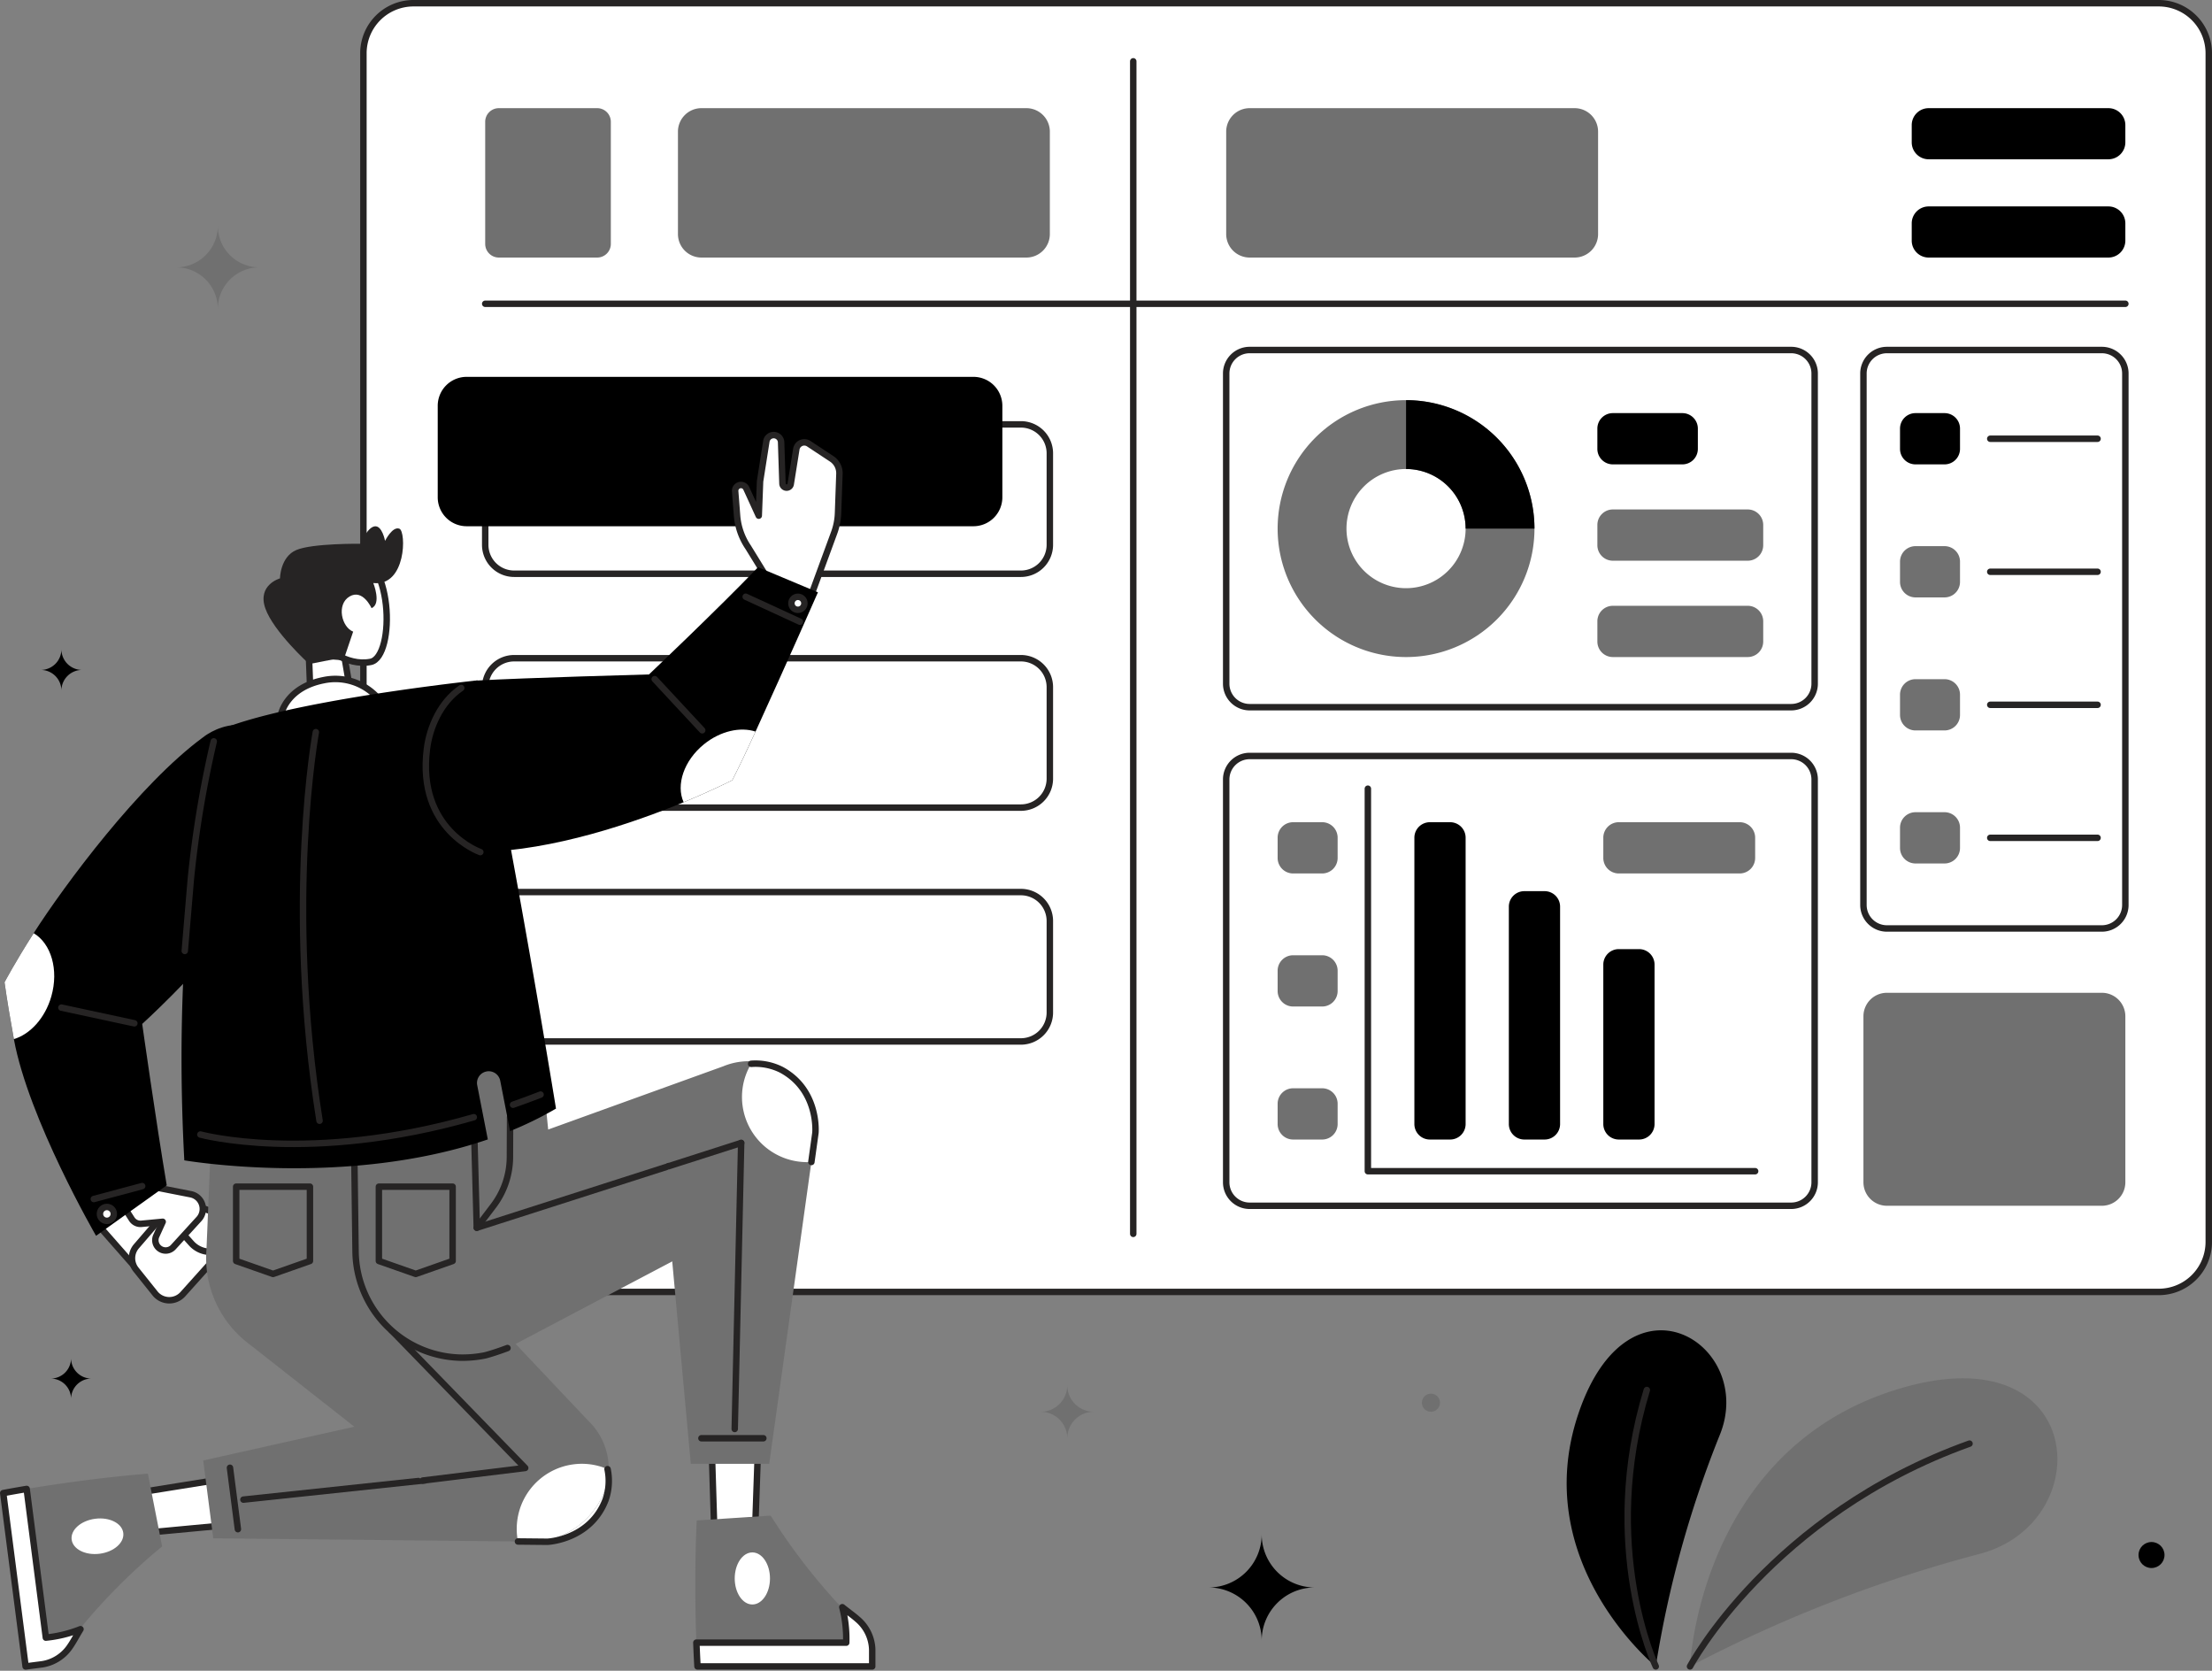 <svg xmlns="http://www.w3.org/2000/svg" width="537.568" height="405.919" viewBox="0 0 537.568 405.919">
  <rect x="0" y="0" width="537.568" height="405.919" fill="#808080" stroke="none"/>
  <g id="Dashboard" transform="translate(-31.334 -96.432)">
    <g id="PLANTS" transform="translate(412.074 419.635)">
      <g id="Group_56323" data-name="Group 56323">
        <g id="Group_56321" data-name="Group 56321" transform="translate(29.971 11.66)">
          <path id="Path_117203" data-name="Path 117203" d="M442.993,502.062s2.14-51.734,49.3-66.983,50.478,31.954,21.075,39.647A334.681,334.681,0,0,0,442.993,502.062Z" transform="translate(-442.993 -432.067)" fill="#707070"/>
          <path id="Path_117204" data-name="Path 117204" d="M442.993,502.1s19.567-36.812,67.928-54.13" transform="translate(-442.993 -432.103)" fill="none" stroke="#262424" stroke-linecap="round" stroke-linejoin="round" stroke-width="1.568"/>
        </g>
        <g id="Group_56322" data-name="Group 56322">
          <path id="Path_117205" data-name="Path 117205" d="M434.6,502.035s-31.1-25.245-18.751-61.547,43.156-16.535,34.334,5.259A258.906,258.906,0,0,0,434.6,502.035Z" transform="translate(-412.953 -420.38)"/>
          <path id="Path_117206" data-name="Path 117206" d="M434.636,502.069s-13.785-29.156-2.168-67.157" transform="translate(-412.987 -420.414)" fill="none" stroke="#262424" stroke-linecap="round" stroke-linejoin="round" stroke-width="1.568"/>
        </g>
      </g>
    </g>
    <g id="DASHBOARD_2" transform="translate(119.651 97.216)">
      <g id="Group_56331" data-name="Group 56331">
        <g id="Group_56325" data-name="Group 56325">
          <g id="Group_56324" data-name="Group 56324">
            <path id="Path_117207" data-name="Path 117207" d="M556.16,410.309H132.014a12.16,12.16,0,0,1-12.16-12.16V109.376a12.16,12.16,0,0,1,12.16-12.16H556.16a12.16,12.16,0,0,1,12.16,12.16V398.149A12.161,12.161,0,0,1,556.16,410.309Z" transform="translate(-119.854 -97.216)" fill="#fff" stroke="#262424" stroke-linecap="round" stroke-linejoin="round" stroke-width="1.568"/>
          </g>
        </g>
        <line id="Line_24" data-name="Line 24" y2="284.871" transform="translate(187.09 14.111)" fill="none" stroke="#262424" stroke-linecap="round" stroke-linejoin="round" stroke-width="1.568"/>
        <line id="Line_25" data-name="Line 25" x1="398.592" transform="translate(29.602 73.02)" fill="none" stroke="#262424" stroke-linecap="round" stroke-linejoin="round" stroke-width="1.568"/>
        <path id="Path_117208" data-name="Path 117208" d="M279.712,236.061H156.554a7.03,7.03,0,0,1-7.03-7.03V206.8a7.03,7.03,0,0,1,7.03-7.03H279.712a7.03,7.03,0,0,1,7.03,7.03v22.234A7.029,7.029,0,0,1,279.712,236.061Z" transform="translate(-119.922 -97.452)" fill="none" stroke="#262424" stroke-linecap="round" stroke-linejoin="round" stroke-width="1.568"/>
        <path id="Path_117209" data-name="Path 117209" d="M281.145,159.063H202.177a5.705,5.705,0,0,1-5.705-5.705V128.474a5.705,5.705,0,0,1,5.705-5.705h78.969a5.705,5.705,0,0,1,5.705,5.705v24.884A5.706,5.706,0,0,1,281.145,159.063Z" transform="translate(-120.031 -97.275)" fill="#707070"/>
        <path id="Path_117210" data-name="Path 117210" d="M414.688,159.063H335.72a5.705,5.705,0,0,1-5.705-5.705V128.474a5.705,5.705,0,0,1,5.705-5.705h78.969a5.705,5.705,0,0,1,5.705,5.705v24.884A5.705,5.705,0,0,1,414.688,159.063Z" transform="translate(-120.338 -97.275)" fill="#707070"/>
        <path id="Path_117211" data-name="Path 117211" d="M467.321,268.438H335.72a5.705,5.705,0,0,1-5.705-5.705V187.368a5.705,5.705,0,0,1,5.705-5.705h131.6a5.705,5.705,0,0,1,5.705,5.705v75.365A5.706,5.706,0,0,1,467.321,268.438Z" transform="translate(-120.338 -97.411)" fill="#fff" stroke="#262424" stroke-linecap="round" stroke-linejoin="round" stroke-width="1.568"/>
        <path id="Path_117212" data-name="Path 117212" d="M467.321,389.8H335.72a5.705,5.705,0,0,1-5.705-5.705V286.226a5.705,5.705,0,0,1,5.705-5.705h131.6a5.705,5.705,0,0,1,5.705,5.705v97.866A5.706,5.706,0,0,1,467.321,389.8Z" transform="translate(-120.338 -97.639)" fill="#fff" stroke="#262424" stroke-linecap="round" stroke-linejoin="round" stroke-width="1.568"/>
        <path id="Path_117213" data-name="Path 117213" d="M543.184,389.93H490.943a5.705,5.705,0,0,1-5.705-5.705V343.893a5.705,5.705,0,0,1,5.705-5.705h52.241a5.705,5.705,0,0,1,5.705,5.705v40.332A5.705,5.705,0,0,1,543.184,389.93Z" transform="translate(-120.696 -97.772)" fill="#707070"/>
        <g id="Group_56326" data-name="Group 56326" transform="translate(376.277 25.494)">
          <path id="Path_117214" data-name="Path 117214" d="M544.8,135.189H501.116A4.116,4.116,0,0,1,497,131.073v-4.188a4.116,4.116,0,0,1,4.116-4.116H544.8a4.116,4.116,0,0,1,4.116,4.116v4.188A4.116,4.116,0,0,1,544.8,135.189Z" transform="translate(-497 -122.769)"/>
          <path id="Path_117215" data-name="Path 117215" d="M544.8,159.118H501.116A4.116,4.116,0,0,1,497,155v-4.188a4.116,4.116,0,0,1,4.116-4.116H544.8a4.116,4.116,0,0,1,4.116,4.116V155A4.116,4.116,0,0,1,544.8,159.118Z" transform="translate(-497 -122.824)"/>
        </g>
        <path id="Path_117216" data-name="Path 117216" d="M176.735,159.063h-23.9a3.316,3.316,0,0,1-3.316-3.316V126.085a3.316,3.316,0,0,1,3.316-3.316h23.9a3.316,3.316,0,0,1,3.316,3.316v29.663A3.315,3.315,0,0,1,176.735,159.063Z" transform="translate(-119.922 -97.275)" fill="#707070"/>
        <path id="Path_117217" data-name="Path 117217" d="M279.712,293.008H156.554a7.03,7.03,0,0,1-7.03-7.03V263.744a7.03,7.03,0,0,1,7.03-7.03H279.712a7.03,7.03,0,0,1,7.03,7.03v22.234A7.03,7.03,0,0,1,279.712,293.008Z" transform="translate(-119.922 -97.584)" fill="none" stroke="#262424" stroke-linecap="round" stroke-linejoin="round" stroke-width="1.568"/>
        <path id="Path_117218" data-name="Path 117218" d="M279.712,349.954H156.554a7.03,7.03,0,0,1-7.03-7.03V320.69a7.03,7.03,0,0,1,7.03-7.03H279.712a7.03,7.03,0,0,1,7.03,7.03v22.234A7.029,7.029,0,0,1,279.712,349.954Z" transform="translate(-119.922 -97.715)" fill="none" stroke="#262424" stroke-linecap="round" stroke-linejoin="round" stroke-width="1.568"/>
        <g id="Group_56328" data-name="Group 56328" transform="translate(222.179 96.432)">
          <path id="Path_117219" data-name="Path 117219" d="M373.754,193.871a31.208,31.208,0,1,0,31.208,31.208A31.215,31.215,0,0,0,373.754,193.871Zm0,45.684a14.477,14.477,0,1,1,14.477-14.477A14.481,14.481,0,0,1,373.754,239.555Z" transform="translate(-342.546 -193.871)" fill="#707070"/>
          <path id="Path_117220" data-name="Path 117220" d="M405.034,225.079H388.3A14.481,14.481,0,0,0,373.826,210.6V193.871A31.215,31.215,0,0,1,405.034,225.079Z" transform="translate(-342.618 -193.871)"/>
          <g id="Group_56327" data-name="Group 56327" transform="translate(77.703 3.151)">
            <path id="Path_117221" data-name="Path 117221" d="M456.971,232.942H424.19a3.761,3.761,0,0,1-3.761-3.761V224.25a3.761,3.761,0,0,1,3.761-3.761h32.781a3.761,3.761,0,0,1,3.761,3.761v4.931A3.76,3.76,0,0,1,456.971,232.942Z" transform="translate(-420.429 -197.083)" fill="#707070"/>
            <path id="Path_117222" data-name="Path 117222" d="M441.087,209.482h-16.9a3.761,3.761,0,0,1-3.761-3.761V200.79a3.761,3.761,0,0,1,3.761-3.761h16.9a3.761,3.761,0,0,1,3.761,3.761v4.931A3.761,3.761,0,0,1,441.087,209.482Z" transform="translate(-420.429 -197.029)"/>
            <path id="Path_117223" data-name="Path 117223" d="M456.971,256.4H424.19a3.761,3.761,0,0,1-3.761-3.761V247.71a3.761,3.761,0,0,1,3.761-3.761h32.781a3.761,3.761,0,0,1,3.761,3.761v4.931A3.76,3.76,0,0,1,456.971,256.4Z" transform="translate(-420.429 -197.137)" fill="#707070"/>
          </g>
        </g>
        <path id="Path_117224" data-name="Path 117224" d="M543.184,322.2H490.943a5.705,5.705,0,0,1-5.705-5.705V187.369a5.705,5.705,0,0,1,5.705-5.705h52.241a5.705,5.705,0,0,1,5.705,5.705V316.494A5.706,5.706,0,0,1,543.184,322.2Z" transform="translate(-120.696 -97.411)" fill="#fff" stroke="#262424" stroke-linecap="round" stroke-linejoin="round" stroke-width="1.568"/>
        <line id="Line_26" data-name="Line 26" x2="26.078" transform="translate(395.361 105.811)" fill="none" stroke="#262424" stroke-linecap="round" stroke-linejoin="round" stroke-width="1.568"/>
        <line id="Line_27" data-name="Line 27" x2="26.078" transform="translate(395.361 138.13)" fill="none" stroke="#262424" stroke-linecap="round" stroke-linejoin="round" stroke-width="1.568"/>
        <line id="Line_28" data-name="Line 28" x2="26.078" transform="translate(395.361 170.45)" fill="none" stroke="#262424" stroke-linecap="round" stroke-linejoin="round" stroke-width="1.568"/>
        <line id="Line_29" data-name="Line 29" x2="26.078" transform="translate(395.361 202.769)" fill="none" stroke="#262424" stroke-linecap="round" stroke-linejoin="round" stroke-width="1.568"/>
        <g id="Group_56329" data-name="Group 56329" transform="translate(373.432 99.583)">
          <path id="Path_117225" data-name="Path 117225" d="M504.968,209.482H497.91a3.761,3.761,0,0,1-3.761-3.761V200.79a3.761,3.761,0,0,1,3.761-3.761h7.058a3.761,3.761,0,0,1,3.761,3.761v4.931A3.761,3.761,0,0,1,504.968,209.482Z" transform="translate(-494.149 -197.029)"/>
          <path id="Path_117226" data-name="Path 117226" d="M504.968,241.877H497.91a3.761,3.761,0,0,1-3.761-3.761v-4.931a3.761,3.761,0,0,1,3.761-3.761h7.058a3.761,3.761,0,0,1,3.761,3.761v4.931A3.762,3.762,0,0,1,504.968,241.877Z" transform="translate(-494.149 -197.104)" fill="#707070"/>
          <path id="Path_117227" data-name="Path 117227" d="M504.968,274.272H497.91a3.761,3.761,0,0,1-3.761-3.761V265.58a3.761,3.761,0,0,1,3.761-3.761h7.058a3.761,3.761,0,0,1,3.761,3.761v4.931A3.762,3.762,0,0,1,504.968,274.272Z" transform="translate(-494.149 -197.179)" fill="#707070"/>
          <path id="Path_117228" data-name="Path 117228" d="M504.968,306.666H497.91a3.761,3.761,0,0,1-3.761-3.761v-4.931a3.761,3.761,0,0,1,3.761-3.761h7.058a3.761,3.761,0,0,1,3.761,3.761v4.931A3.762,3.762,0,0,1,504.968,306.666Z" transform="translate(-494.149 -197.253)" fill="#707070"/>
        </g>
        <g id="Group_56330" data-name="Group 56330" transform="translate(222.179 198.974)">
          <path id="Path_117229" data-name="Path 117229" d="M353.365,309.1h-7.058a3.761,3.761,0,0,1-3.761-3.761v-4.931a3.761,3.761,0,0,1,3.761-3.761h7.058a3.761,3.761,0,0,1,3.761,3.761v4.931A3.761,3.761,0,0,1,353.365,309.1Z" transform="translate(-342.546 -296.65)" fill="#707070"/>
          <path id="Path_117230" data-name="Path 117230" d="M353.365,341.5h-7.058a3.761,3.761,0,0,1-3.761-3.761v-4.931a3.761,3.761,0,0,1,3.761-3.761h7.058a3.761,3.761,0,0,1,3.761,3.761v4.931A3.761,3.761,0,0,1,353.365,341.5Z" transform="translate(-342.546 -296.725)" fill="#707070"/>
          <path id="Path_117231" data-name="Path 117231" d="M353.365,373.892h-7.058a3.761,3.761,0,0,1-3.761-3.761V365.2a3.761,3.761,0,0,1,3.761-3.761h7.058a3.761,3.761,0,0,1,3.761,3.761v4.931A3.761,3.761,0,0,1,353.365,373.892Z" transform="translate(-342.546 -296.8)" fill="#707070"/>
        </g>
        <path id="Path_117232" data-name="Path 117232" d="M364.525,288.485v92.934h94.118" transform="translate(-120.418 -97.657)" fill="none" stroke="#262424" stroke-linecap="round" stroke-linejoin="round" stroke-width="1.568"/>
        <path id="Path_117233" data-name="Path 117233" d="M388.307,300.411v69.57a3.761,3.761,0,0,1-3.761,3.761h-4.931a3.761,3.761,0,0,1-3.761-3.761v-69.57a3.761,3.761,0,0,1,3.761-3.761h4.931A3.761,3.761,0,0,1,388.307,300.411Z" transform="translate(-120.444 -97.676)"/>
        <path id="Path_117234" data-name="Path 117234" d="M411.318,317.2V370.02a3.761,3.761,0,0,1-3.761,3.761h-4.931a3.761,3.761,0,0,1-3.761-3.761V317.2a3.761,3.761,0,0,1,3.761-3.761h4.931A3.762,3.762,0,0,1,411.318,317.2Z" transform="translate(-120.497 -97.715)"/>
        <path id="Path_117235" data-name="Path 117235" d="M434.328,331.312v38.74a3.761,3.761,0,0,1-3.761,3.761h-4.931a3.761,3.761,0,0,1-3.761-3.761v-38.74a3.761,3.761,0,0,1,3.761-3.761h4.931A3.761,3.761,0,0,1,434.328,331.312Z" transform="translate(-120.55 -97.747)"/>
        <path id="Path_117236" data-name="Path 117236" d="M455.015,309.1H425.637a3.761,3.761,0,0,1-3.761-3.761v-4.931a3.761,3.761,0,0,1,3.761-3.761h29.378a3.761,3.761,0,0,1,3.761,3.761v4.931A3.762,3.762,0,0,1,455.015,309.1Z" transform="translate(-120.55 -97.676)" fill="#707070"/>
      </g>
    </g>
    <g id="DASHBOARD_1" transform="translate(137.711 187.988)">
      <path id="Path_117237" data-name="Path 117237" d="M268.143,224.492H144.985a7.03,7.03,0,0,1-7.03-7.03V195.228a7.03,7.03,0,0,1,7.03-7.03H268.143a7.03,7.03,0,0,1,7.03,7.03v22.234A7.03,7.03,0,0,1,268.143,224.492Z" transform="translate(-137.955 -188.198)"/>
    </g>
    <g id="LEFT_ARM" transform="translate(32.432 272.539)">
      <g id="Group_56334" data-name="Group 56334">
        <g id="Group_56332" data-name="Group 56332" transform="translate(23.222 111.319)">
          <path id="Path_117238" data-name="Path 117238" d="M55.709,395.24l14.176,16.134L84.528,394.28l-20.6-9.76Z" transform="translate(-55.709 -384.52)" fill="#fff" stroke="#262424" stroke-linecap="round" stroke-linejoin="round" stroke-width="1.568"/>
          <path id="Path_117239" data-name="Path 117239" d="M69.38,394.3l-4.826,5.6a4.431,4.431,0,0,0-.1,5.66l4.63,5.788a4.431,4.431,0,0,0,3.235,1.657h0a4.431,4.431,0,0,0,3.522-1.465l6.267-6.982a4.431,4.431,0,0,0,.683-4.906l-.708-1.447a4.431,4.431,0,0,0-1.84-1.933l-5.364-2.961A4.431,4.431,0,0,0,69.38,394.3Z" transform="translate(-55.727 -384.539)" fill="#fff" stroke="#262424" stroke-linecap="round" stroke-linejoin="round" stroke-width="1.568"/>
          <path id="Path_117240" data-name="Path 117240" d="M73.312,390.3h0a3.111,3.111,0,0,1,3.582-1.072l5.55,2.05a6.2,6.2,0,0,1,3.682,3.711l.638,1.771a3.111,3.111,0,0,1-.639,3.163l-.26.283a3.111,3.111,0,0,1-2.209,1l-.955.024a6.2,6.2,0,0,1-4.774-2.062L73.5,394.221A3.111,3.111,0,0,1,73.312,390.3Z" transform="translate(-55.748 -384.53)" fill="#fff" stroke="#262424" stroke-linecap="round" stroke-linejoin="round" stroke-width="1.568"/>
          <path id="Path_117241" data-name="Path 117241" d="M63.939,384.52l13.816,2.717a3.641,3.641,0,0,1,2.751,2.42h0a3.641,3.641,0,0,1-.764,3.607l-6.231,6.827a2.508,2.508,0,0,1-3.4.281h0a2.508,2.508,0,0,1-.734-3.009l1.561-3.435-5.165.492a2.508,2.508,0,0,1-2.349-1.143l-2.9-4.527Z" transform="translate(-55.72 -384.52)" fill="#fff" stroke="#262424" stroke-linecap="round" stroke-linejoin="round" stroke-width="1.568"/>
        </g>
        <g id="Group_56333" data-name="Group 56333">
          <path id="Path_117242" data-name="Path 117242" d="M103.361,284.068c9.871,18.789-37.467,61.531-37.467,61.531s3.34,23.669,5.961,39.209L54.678,397.076s-16.4-28.31-19.973-47.789c-.873-4.772-1.663-9.478-2.272-13.806,0,0,2.57-4.874,7.084-11.923,7.521-11.747,25.723-36.267,41.157-47.585C80.674,275.973,93.492,265.283,103.361,284.068Z" transform="translate(-32.433 -272.944)"/>
          <circle id="Ellipse_9978" data-name="Ellipse 9978" cx="1.689" cy="1.689" r="1.689" transform="translate(23.186 117.125)" fill="#fff" stroke="#262424" stroke-linecap="round" stroke-linejoin="round" stroke-width="1.568"/>
          <path id="Path_117243" data-name="Path 117243" d="M43.808,339.025c-1.516,5.29-5.138,9.2-9.1,10.379-.873-4.772-1.663-9.478-2.272-13.805,0,0,2.57-4.874,7.084-11.923C43.752,326.181,45.66,332.559,43.808,339.025Z" transform="translate(-32.433 -273.061)" fill="#fff"/>
          <line id="Line_30" data-name="Line 30" x2="17.728" y2="3.815" transform="translate(13.823 68.692)" fill="none" stroke="#262424" stroke-linecap="round" stroke-linejoin="round" stroke-width="1.568"/>
          <line id="Line_31" data-name="Line 31" y1="3.143" x2="11.754" transform="translate(21.702 112.054)" fill="none" stroke="#262424" stroke-linecap="round" stroke-linejoin="round" stroke-width="1.568"/>
        </g>
      </g>
    </g>
    <g id="LEFT_CALF" transform="translate(32.118 436.567)">
      <g id="Group_56338" data-name="Group 56338">
        <g id="Group_56336" data-name="Group 56336" transform="translate(0 17.888)">
          <path id="Path_117244" data-name="Path 117244" d="M85.476,467.9l-24.051,2.258,4.242-10.376L85.8,456.553Z" transform="translate(-32.186 -455.283)" fill="#fff" stroke="#262424" stroke-linecap="round" stroke-linejoin="round" stroke-width="1.568"/>
          <g id="Group_56335" data-name="Group 56335">
            <path id="Path_117245" data-name="Path 117245" d="M48.47,497.1c.923-1.32,2.472-4.385,3.5-5.6a145.826,145.826,0,0,1,18.768-18.541L67.268,455.28c-11.94.978-23.046,2.646-29.459,3.717-3.573.595-5.691,1.007-5.691,1.007l5.437,42.112,4.091-.528A10.019,10.019,0,0,0,48.47,497.1Z" transform="translate(-32.118 -455.28)" fill="#707070"/>
            <ellipse id="Ellipse_9979" data-name="Ellipse 9979" cx="6.326" cy="4.284" rx="6.326" ry="4.284" transform="translate(16.079 11.771) rotate(-7.356)" fill="#fff"/>
            <path id="Path_117246" data-name="Path 117246" d="M41.646,501.6l-4.09.528-5.437-42.111s2.118-.412,5.691-1.009l4.664,36.122a31.348,31.348,0,0,0,8.419-2.049c-.856,1.388-1.787,3.121-2.421,4.026A10.025,10.025,0,0,1,41.646,501.6Z" transform="translate(-32.118 -455.289)" fill="#fff"/>
            <path id="Path_117247" data-name="Path 117247" d="M41.646,501.6l-4.09.528-5.437-42.111s2.118-.412,5.691-1.009l4.664,36.122a31.348,31.348,0,0,0,8.419-2.049c-.856,1.388-1.787,3.121-2.421,4.026A10.025,10.025,0,0,1,41.646,501.6Z" transform="translate(-32.118 -455.289)" fill="none" stroke="#262424" stroke-linecap="round" stroke-linejoin="round" stroke-width="1.568"/>
          </g>
        </g>
        <g id="Group_56337" data-name="Group 56337" transform="translate(48.604)">
          <path id="Path_117248" data-name="Path 117248" d="M164.485,471.789l-7.162-.071-74.049-.771-2.44-18.9,52.212-11.67c31.808-8.815,44.1,3.42,46.051,13.772a14,14,0,0,1-.5,7.5C174.852,471.366,164.485,471.789,164.485,471.789Z" transform="translate(-80.834 -437.351)" fill="#707070"/>
          <path id="Path_117249" data-name="Path 117249" d="M164.661,471.825l-7.162-.071c-.073-.333-.128-.678-.172-1.024a15.82,15.82,0,0,1,13.657-17.718,15.657,15.657,0,0,1,8.29,1.173,14,14,0,0,1-.5,7.5C175.028,471.4,164.661,471.825,164.661,471.825Z" transform="translate(-81.01 -437.387)" fill="#fff"/>
          <line id="Line_32" data-name="Line 32" x1="69.119" y2="7.344" transform="translate(9.768 16.855)" fill="none" stroke="#262424" stroke-linecap="round" stroke-linejoin="round" stroke-width="1.568"/>
          <line id="Line_33" data-name="Line 33" x2="9.892" y2="16.772" transform="translate(68.995 0.082)" fill="none" stroke="#262424" stroke-linecap="round" stroke-linejoin="round" stroke-width="1.568"/>
          <line id="Line_34" data-name="Line 34" x2="1.928" y2="14.93" transform="translate(6.498 16.456)" fill="none" stroke="#262424" stroke-linecap="round" stroke-linejoin="round" stroke-width="1.568"/>
        </g>
      </g>
    </g>
    <g id="LEFT_THIGH" transform="translate(81.431 355.559)">
      <g id="Group_56339" data-name="Group 56339" transform="translate(0)">
        <path id="Path_117250" data-name="Path 117250" d="M179.384,453.88a12.988,12.988,0,0,1-.08,1.517v.02a13.731,13.731,0,0,1-.219,1.546,19.177,19.177,0,0,1-17.649,14.606q-.494.03-.988.03h-.7c-.489,0-.978-.02-1.457-.06-.329-.02-.658-.05-.988-.1A19.2,19.2,0,0,1,147.9,467.5L91.048,422.812a26.122,26.122,0,0,1-9.418-22.269L83.4,357.792l51.97-1.636-2.115,42.522,41.045,43.41A16.2,16.2,0,0,1,179.384,453.88Z" transform="translate(-81.545 -356.156)" fill="#707070"/>
        <path id="Path_117251" data-name="Path 117251" d="M106.785,403.452,97.823,406.6l-8.961-3.145V385.4h17.923Z" transform="translate(-81.561 -356.223)" fill="none" stroke="#262424" stroke-linecap="round" stroke-linejoin="round" stroke-width="1.568"/>
        <path id="Path_117252" data-name="Path 117252" d="M179.479,455.62v.02a13.73,13.73,0,0,1-.219,1.546,19.177,19.177,0,0,1-17.649,14.606l-3.143-.03-.968-.01c-.01-.03-.01-.06-.02-.09-.06-.3-.11-.619-.15-.928a15.821,15.821,0,0,1,13.658-17.719,15.652,15.652,0,0,1,8.281,1.167Q179.4,454.916,179.479,455.62Z" transform="translate(-81.719 -356.379)" fill="#fff"/>
        <path id="Path_117253" data-name="Path 117253" d="M179.274,454.188a14,14,0,0,1-.5,7.5c-3.745,9.718-14.112,10.141-14.112,10.141l-7.162-.071" transform="translate(-81.72 -356.382)" fill="none" stroke="#262424" stroke-linecap="round" stroke-linejoin="round" stroke-width="1.568"/>
        <path id="Path_117254" data-name="Path 117254" d="M126.69,420.38l32.5,33.443L134.3,456.879" transform="translate(-81.649 -356.304)" fill="none" stroke="#262424" stroke-linecap="round" stroke-linejoin="round" stroke-width="1.568"/>
      </g>
    </g>
    <g id="RIGHT_THIGH" transform="translate(117.275 352.362)">
      <g id="Group_56341" data-name="Group 56341" transform="translate(0)">
        <g id="Group_56340" data-name="Group 56340">
          <path id="Path_117255" data-name="Path 117255" d="M131.483,423.642h0a26.126,26.126,0,0,0,24.167.516l59.472-31.333a28.235,28.235,0,0,0,14.02-17.336h0a16.244,16.244,0,0,0-6.3-17.692h0a16.244,16.244,0,0,0-15.534-1.72L164.75,371.444,162.9,352.952l-45.428,12.091.467,36.122A26.126,26.126,0,0,0,131.483,423.642Z" transform="translate(-117.472 -352.952)" fill="#707070"/>
          <path id="Path_117256" data-name="Path 117256" d="M141.543,403.452l-8.961,3.145-8.961-3.145V385.4h17.923Z" transform="translate(-117.486 -353.027)" fill="none" stroke="#262424" stroke-linecap="round" stroke-linejoin="round" stroke-width="1.568"/>
          <path id="Path_117257" data-name="Path 117257" d="M117.472,365.071l.467,36.122a26.126,26.126,0,0,0,13.544,22.477h0a26.113,26.113,0,0,0,11.821,3.216,27.533,27.533,0,0,0,6.146-.553c2.451-.642,5.41-1.775,5.41-1.775" transform="translate(-117.472 -352.98)" fill="none" stroke="#262424" stroke-linecap="round" stroke-linejoin="round" stroke-width="1.568"/>
          <path id="Path_117258" data-name="Path 117258" d="M146.741,368.485l.724,26.853,64.254-20.6" transform="translate(-117.539 -352.988)" fill="none" stroke="#262424" stroke-linecap="round" stroke-linejoin="round" stroke-width="1.568"/>
          <path id="Path_117259" data-name="Path 117259" d="M147.467,395.338l4.046-5.33a19.707,19.707,0,0,0,4.009-11.832l.04-9.691" transform="translate(-117.541 -352.988)" fill="none" stroke="#262424" stroke-linecap="round" stroke-linejoin="round" stroke-width="1.568"/>
        </g>
      </g>
    </g>
    <g id="RIGHT_CALF" transform="translate(193.385 354.862)">
      <g id="Group_56345" data-name="Group 56345">
        <g id="Group_56343" data-name="Group 56343" transform="translate(6.926 92.809)">
          <path id="Path_117260" data-name="Path 117260" d="M215.9,450.261l-.841,24.141-9.747-5.535-.629-20.385Z" transform="translate(-200.709 -448.482)" fill="#fff" stroke="#262424" stroke-linecap="round" stroke-linejoin="round" stroke-width="1.568"/>
          <g id="Group_56342" data-name="Group 56342" transform="translate(0 16.976)">
            <path id="Path_117261" data-name="Path 117261" d="M240.109,490.673c-1.191-1.084-4.033-3.014-5.107-4.188A145.818,145.818,0,0,1,219.017,465.5l-17.972,1.178c-.559,11.967-.327,23.2-.086,29.692.132,3.62.27,5.773.27,5.773h42.462v-4.125A10.014,10.014,0,0,0,240.109,490.673Z" transform="translate(-200.7 -465.497)" fill="#707070"/>
            <ellipse id="Ellipse_9980" data-name="Ellipse 9980" cx="4.284" cy="6.326" rx="4.284" ry="6.326" transform="translate(9.578 8.944)" fill="#fff"/>
            <path id="Path_117262" data-name="Path 117262" d="M243.692,498.067v4.124H201.231s-.138-2.153-.272-5.773h36.421a31.347,31.347,0,0,0-.954-8.612c1.267,1.026,2.866,2.172,3.683,2.916A10.024,10.024,0,0,1,243.692,498.067Z" transform="translate(-200.7 -465.549)" fill="#fff"/>
            <path id="Path_117263" data-name="Path 117263" d="M243.692,498.067v4.124H201.231s-.138-2.153-.272-5.773h36.421a31.347,31.347,0,0,0-.954-8.612c1.267,1.026,2.866,2.172,3.683,2.916A10.024,10.024,0,0,1,243.692,498.067Z" transform="translate(-200.7 -465.549)" fill="none" stroke="#262424" stroke-linecap="round" stroke-linejoin="round" stroke-width="1.568"/>
          </g>
        </g>
        <g id="Group_56344" data-name="Group 56344">
          <path id="Path_117264" data-name="Path 117264" d="M229.877,372.236l-.988,7.094-10.246,73.34H199.587L194.7,399.393c-4.669-32.674,9.039-43.3,19.555-43.909a14,14,0,0,1,7.373,1.457C230.785,361.9,229.877,372.236,229.877,372.236Z" transform="translate(-193.758 -355.458)" fill="#707070"/>
          <path id="Path_117265" data-name="Path 117265" d="M229.919,372.236l-.988,7.094c-.339.03-.688.04-1.038.04a15.82,15.82,0,0,1-15.823-15.813,15.657,15.657,0,0,1,2.225-8.071,14,14,0,0,1,7.373,1.457C230.828,361.9,229.919,372.236,229.919,372.236Z" transform="translate(-193.8 -355.458)" fill="#fff"/>
          <path id="Path_117266" data-name="Path 117266" d="M214.3,355.485a14,14,0,0,1,7.373,1.457c9.159,4.959,8.251,15.295,8.251,15.295l-.988,7.094" transform="translate(-193.805 -355.458)" fill="none" stroke="#262424" stroke-linecap="round" stroke-linejoin="round" stroke-width="1.568"/>
          <line id="Line_35" data-name="Line 35" x1="1.566" y2="69.491" transform="translate(16.504 19.25)" fill="none" stroke="#262424" stroke-linecap="round" stroke-linejoin="round" stroke-width="1.568"/>
          <line id="Line_36" data-name="Line 36" y1="5.68" x2="17.716" transform="translate(0.354 19.25)" fill="none" stroke="#262424" stroke-linecap="round" stroke-linejoin="round" stroke-width="1.568"/>
          <line id="Line_37" data-name="Line 37" x2="15.054" transform="translate(8.408 90.993)" fill="none" stroke="#262424" stroke-linecap="round" stroke-linejoin="round" stroke-width="1.568"/>
        </g>
      </g>
    </g>
    <g id="NECK" transform="translate(106.397 255.449)">
      <path id="Path_117267" data-name="Path 117267" d="M107.053,268.475l-.484-12.66,8.663.635,1.725,10.089Z" transform="translate(-106.569 -255.815)" fill="#fff" stroke="#262424" stroke-linecap="round" stroke-linejoin="round" stroke-width="1.568"/>
    </g>
    <g id="HEAD" transform="translate(95.378 224.292)">
      <g id="Group_56346" data-name="Group 56346" transform="translate(0)">
        <path id="Path_117268" data-name="Path 117268" d="M110.3,253.646s5.246,5.085,11.286,3.9,5.688-26.887-5.471-26.883S100.487,244.246,110.3,253.646Z" transform="translate(-95.545 -224.599)" fill="#fff" stroke="#262424" stroke-linecap="round" stroke-linejoin="round" stroke-width="1.568"/>
        <path id="Path_117269" data-name="Path 117269" d="M121.77,244.475s-2.1-4.745-5.337-2.835-1.944,7.448.874,8.544l-2.1,6.194-8.575,1.677s-8.728-7.9-10.688-13.577,3.58-7.237,3.58-7.237.043-5.216,3.967-6.887,15.646-1.519,15.646-1.519,1.507-3.909,3.357-4.231,2.563,3.524,2.563,3.524,1.8-3.621,3.488-2.954,1.682,14.1-6.346,13.2C122.2,238.373,124.258,243.47,121.77,244.475Z" transform="translate(-95.524 -224.585)" fill="#262424"/>
      </g>
    </g>
    <g id="BODY" transform="translate(75.452 261.386)">
      <g id="Group_56347" data-name="Group 56347" transform="translate(0)">
        <path id="Path_117270" data-name="Path 117270" d="M99.772,270.468s1.179-6.608,10.392-8.41a13.832,13.832,0,0,1,13.955,5.322l-24.031,4.7Z" transform="translate(-75.608 -261.766)" fill="#fff" stroke="#262424" stroke-linecap="round" stroke-linejoin="round" stroke-width="1.568"/>
        <path id="Path_117271" data-name="Path 117271" d="M166.553,366.151a87.5,87.5,0,0,1-11.156,5.463L153,359.376a2.849,2.849,0,0,0-5.592,1.094l2.575,13.166c-34.614,11.837-73.758,5.082-73.758,5.082-3.505-65.209,7.781-104.193,7.781-104.193,16.493-7.457,63.469-12.415,63.469-12.415C156.263,302.689,166.553,366.151,166.553,366.151Z" transform="translate(-75.552 -261.767)"/>
        <path id="Path_117272" data-name="Path 117272" d="M83.381,276.963a260.334,260.334,0,0,0-5.572,33.506L76.34,327.878" transform="translate(-75.554 -261.801)" fill="none" stroke="#262424" stroke-linecap="round" stroke-linejoin="round" stroke-width="1.568"/>
        <path id="Path_117273" data-name="Path 117273" d="M108.261,274.712s-7.585,41.234.9,94.417" transform="translate(-75.62 -261.796)" fill="none" stroke="#262424" stroke-linecap="round" stroke-linejoin="round" stroke-width="1.568"/>
        <path id="Path_117274" data-name="Path 117274" d="M156.3,365.441q3.3-1.147,6.693-2.469" transform="translate(-75.738 -261.999)" fill="none" stroke="#262424" stroke-linecap="round" stroke-linejoin="round" stroke-width="1.568"/>
        <path id="Path_117275" data-name="Path 117275" d="M80.138,372.691s26.6,7.268,66.45-4.207" transform="translate(-75.563 -262.012)" fill="none" stroke="#262424" stroke-linecap="round" stroke-linejoin="round" stroke-width="1.568"/>
      </g>
    </g>
    <g id="RIGHT_ARM" transform="translate(134.813 202.138)">
      <g id="Group_56349" data-name="Group 56349">
        <path id="Path_117276" data-name="Path 117276" d="M218.6,237.8l-5.035-8.176a15.9,15.9,0,0,1-2.7-7.709l-.457-5.885a1.418,1.418,0,0,1,1.445-1.527h0a1.418,1.418,0,0,1,1.258.827l3.031,6.623.317-8.336,1.527-9.714a1.806,1.806,0,0,1,1.964-1.516h0a1.806,1.806,0,0,1,1.625,1.738l.328,10.045a1.008,1.008,0,0,0,.9.969h0a1.008,1.008,0,0,0,1.107-.842l1.361-8.5a1.963,1.963,0,0,1,3.019-1.328l5.581,3.684a4.181,4.181,0,0,1,1.876,3.6l-.343,9.59a15.414,15.414,0,0,1-.961,4.834l-6.075,16.547Z" transform="translate(-135.225 -202.381)" fill="#fff" stroke="#262424" stroke-linecap="round" stroke-linejoin="round" stroke-width="1.568"/>
        <g id="Group_56348" data-name="Group 56348" transform="translate(0 32.1)">
          <path id="Path_117277" data-name="Path 117277" d="M135.323,278.695c.794-6.271,4.373-13.9,11.851-16.591,12.276-.7,42.114-1.5,42.114-1.5s16.6-15.742,26.517-26.053l14.545,6.1s-7.463,16.982-15.161,33.838c-1.888,4.128-3.8,8.162-5.654,11.808,0,0-4.583,2.362-11.823,5.351-12.064,4.982-31.51,11.7-49.414,12.115C148.3,303.765,132.828,298.393,135.323,278.695Z" transform="translate(-135.051 -234.555)"/>
          <path id="Path_117278" data-name="Path 117278" d="M148.3,303.833s-15.47-5.371-12.975-25.07c.658-5.194,3.226-11.319,8.337-14.8" transform="translate(-135.051 -234.623)" fill="none" stroke="#262424" stroke-linecap="round" stroke-linejoin="round" stroke-width="1.568"/>
          <circle id="Ellipse_9981" data-name="Ellipse 9981" cx="1.581" cy="1.581" r="1.581" transform="translate(88.851 7.187)" fill="#fff" stroke="#262424" stroke-linecap="round" stroke-linejoin="round" stroke-width="1.568"/>
          <path id="Path_117279" data-name="Path 117279" d="M202.788,277.667c4-3.246,8.87-4.3,12.544-3.085-1.888,4.128-3.8,8.162-5.654,11.808,0,0-4.583,2.362-11.823,5.351C195.949,287.549,197.9,281.635,202.788,277.667Z" transform="translate(-135.194 -234.647)" fill="#fff"/>
          <line id="Line_38" data-name="Line 38" x1="11.554" y1="12.425" transform="translate(55.624 27.191)" fill="none" stroke="#262424" stroke-linecap="round" stroke-linejoin="round" stroke-width="1.568"/>
          <line id="Line_39" data-name="Line 39" x1="13.185" y1="6.072" transform="translate(77.743 7.171)" fill="none" stroke="#262424" stroke-linecap="round" stroke-linejoin="round" stroke-width="1.568"/>
        </g>
      </g>
    </g>
    <g id="ORNAMENT" transform="translate(41.234 151.295)">
      <g id="Group_56350" data-name="Group 56350">
        <path id="Path_117280" data-name="Path 117280" d="M351.533,482.969a12.905,12.905,0,0,0-12.9,12.9,12.905,12.905,0,0,0-12.9-12.9,12.906,12.906,0,0,0,12.9-12.9,12.906,12.906,0,0,0,12.9,12.9Z" transform="translate(-41.912 -152.154)"/>
        <path id="Path_117281" data-name="Path 117281" d="M53.58,432.115a4.949,4.949,0,0,0-4.948,4.948,4.949,4.949,0,0,0-4.948-4.948,4.949,4.949,0,0,0,4.948-4.948,4.949,4.949,0,0,0,4.948,4.948Z" transform="translate(-41.261 -152.055)"/>
        <path id="Path_117282" data-name="Path 117282" d="M94.458,161.51a10.093,10.093,0,0,0-10.09,10.09,10.093,10.093,0,0,0-10.09-10.09,10.093,10.093,0,0,0,10.09-10.09,10.093,10.093,0,0,0,10.09,10.09Z" transform="translate(-41.332 -151.42)" fill="#707070"/>
        <path id="Path_117283" data-name="Path 117283" d="M297.74,440.2a6.453,6.453,0,0,0-6.451,6.451,6.453,6.453,0,0,0-6.451-6.451,6.453,6.453,0,0,0,6.451-6.451,6.453,6.453,0,0,0,6.451,6.451Z" transform="translate(-41.817 -152.071)" fill="#707070"/>
        <path id="Path_117284" data-name="Path 117284" d="M51.3,259.555a5.022,5.022,0,0,0-5.02,5.02,5.022,5.022,0,0,0-5.02-5.02,5.022,5.022,0,0,0,5.02-5.02,5.022,5.022,0,0,0,5.02,5.02Z" transform="translate(-41.256 -151.657)"/>
        <circle id="Ellipse_9982" data-name="Ellipse 9982" cx="2.202" cy="2.202" r="2.202" transform="translate(335.649 283.724)" fill="#707070"/>
        <circle id="Ellipse_9983" data-name="Ellipse 9983" cx="3.159" cy="3.159" r="3.159" transform="translate(509.809 319.772)"/>
      </g>
    </g>
  </g>
</svg>
